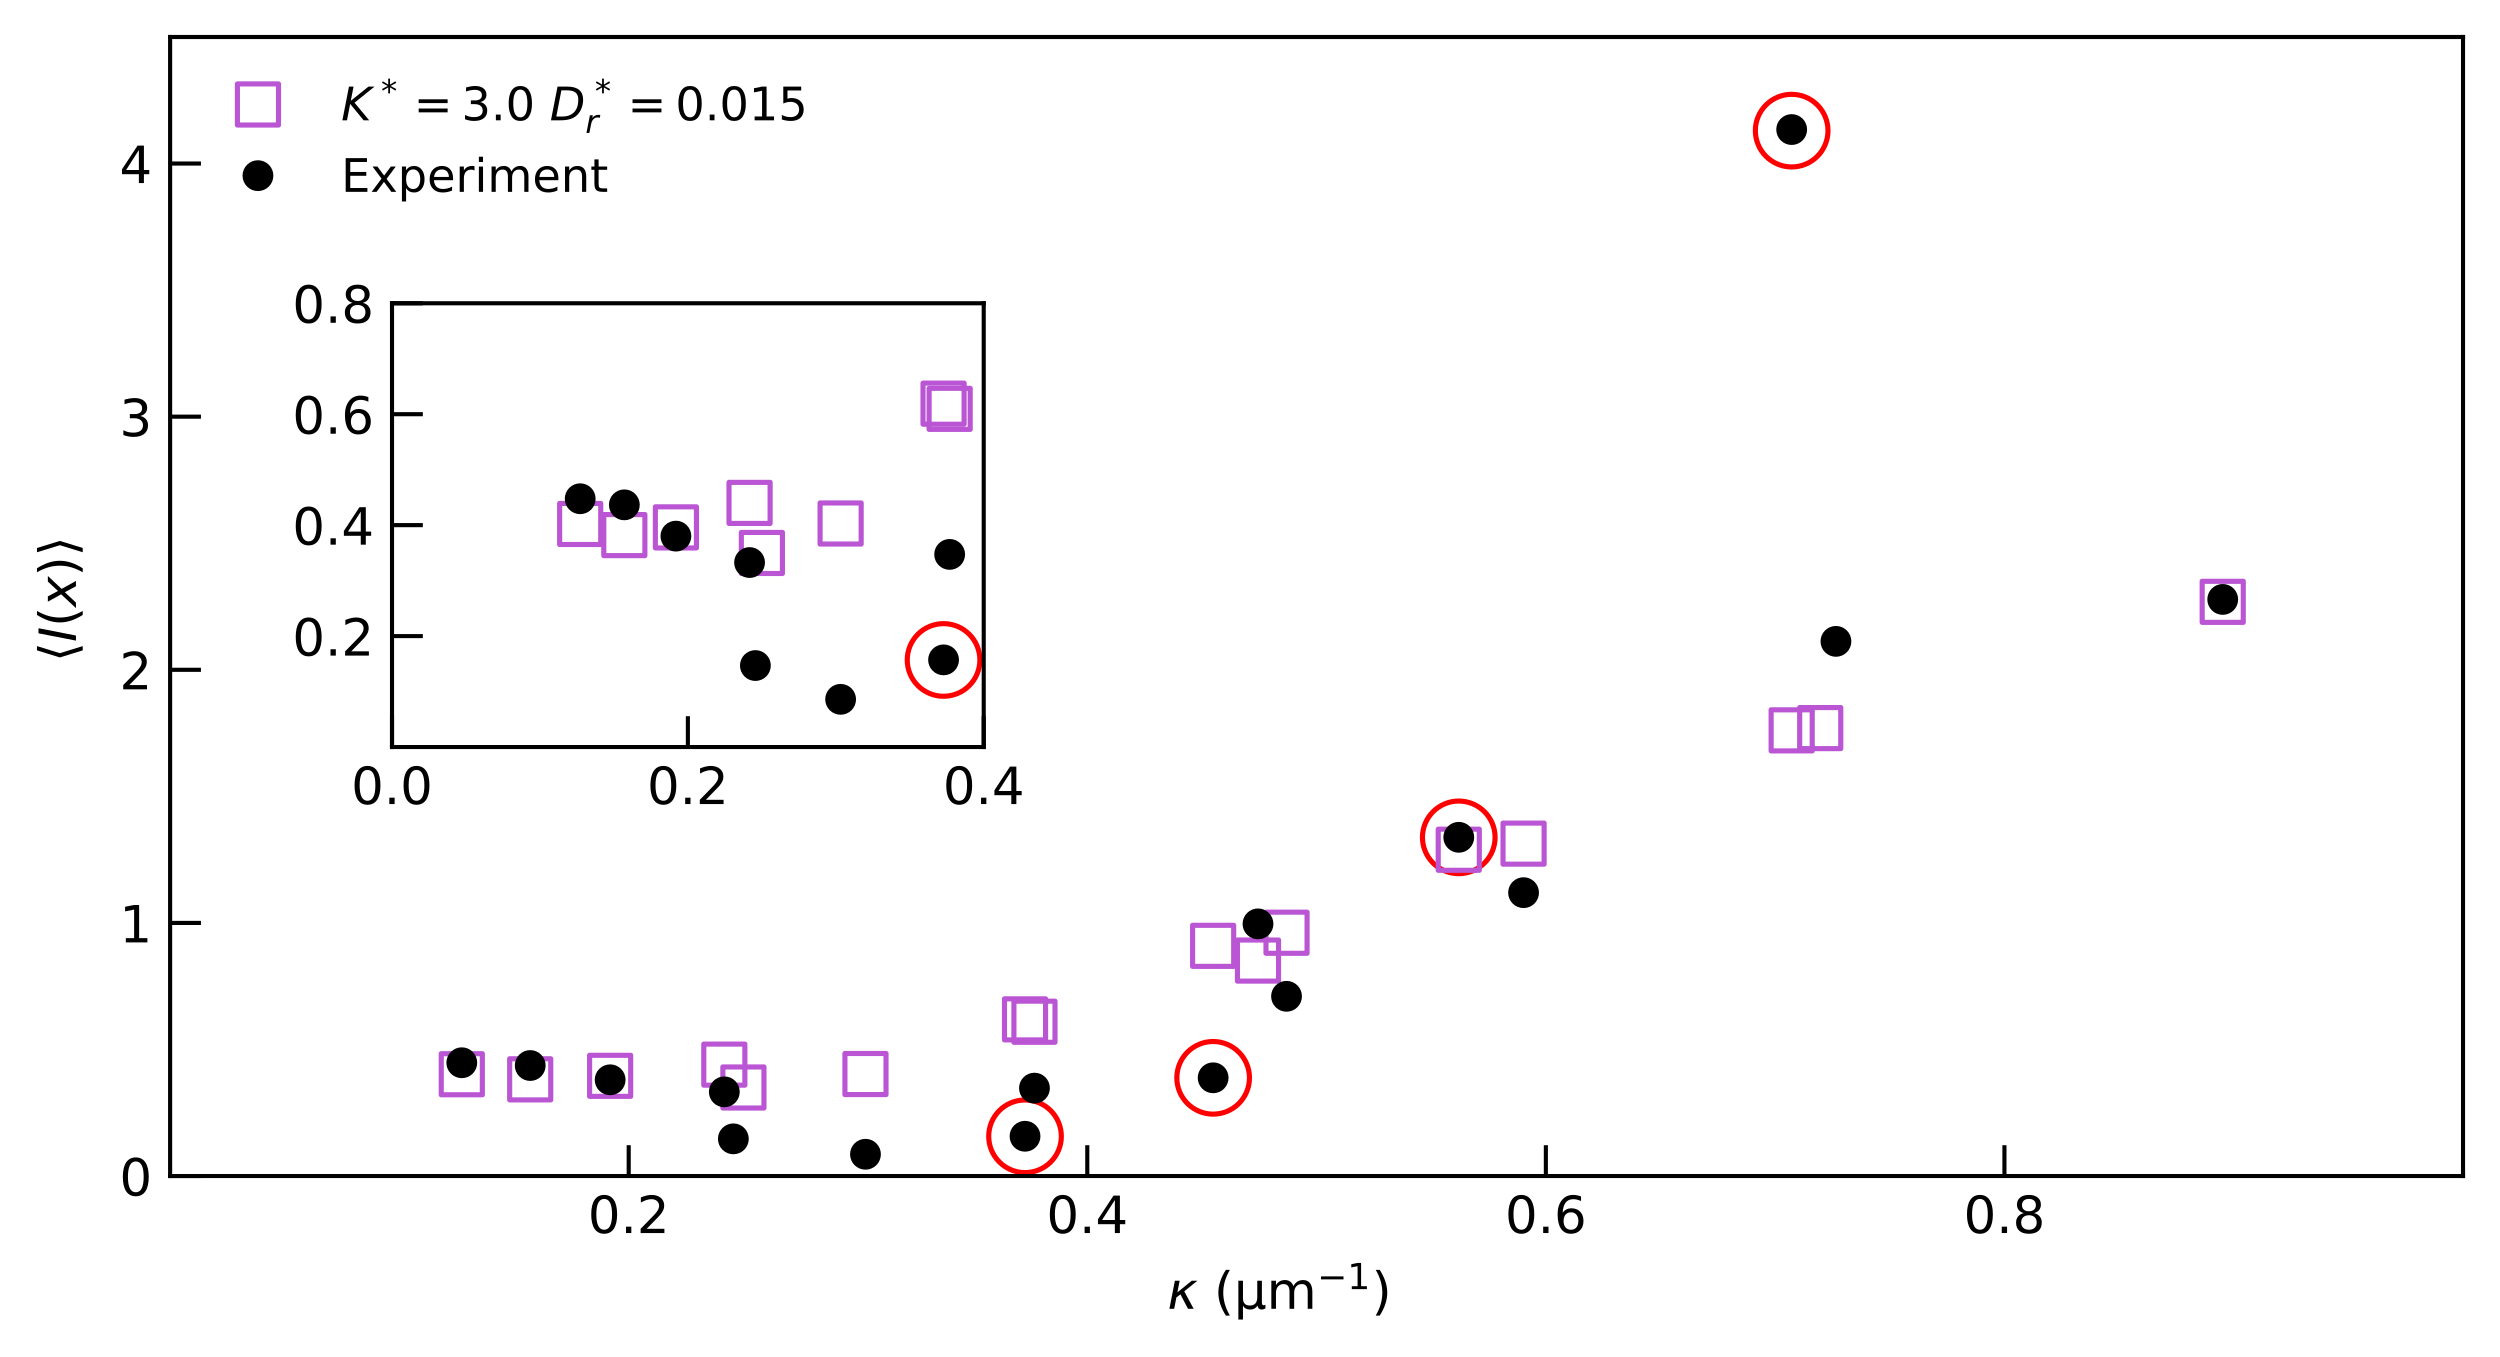 <?xml version="1.0" encoding="utf-8" standalone="no"?>
<!DOCTYPE svg PUBLIC "-//W3C//DTD SVG 1.1//EN"
  "http://www.w3.org/Graphics/SVG/1.1/DTD/svg11.dtd">
<!-- Created with matplotlib (https://matplotlib.org/) -->
<svg height="264.18pt" version="1.1" viewBox="0 0 486.72 264.18" width="486.72pt" xmlns="http://www.w3.org/2000/svg" xmlns:xlink="http://www.w3.org/1999/xlink">
 <defs>
  <style type="text/css">
*{stroke-linecap:butt;stroke-linejoin:round;}
  </style>
 </defs>
 <g id="figure_1">
  <g id="patch_1">
   <path d="M 0 264.18 
L 486.72 264.18 
L 486.72 0 
L 0 0 
z
" style="fill:#ffffff;"/>
  </g>
  <g id="axes_1">
   <g id="patch_2">
    <path d="M 33.12 228.96 
L 479.52 228.96 
L 479.52 7.2 
L 33.12 7.2 
z
" style="fill:#ffffff;"/>
   </g>
   <g id="PathCollection_1">
    <defs>
     <path d="M 0 7.071 
C 1.875 7.071 3.674 6.326 5 5 
C 6.326 3.674 7.071 1.875 7.071 0 
C 7.071 -1.875 6.326 -3.674 5 -5 
C 3.674 -6.326 1.875 -7.071 0 -7.071 
C -1.875 -7.071 -3.674 -6.326 -5 -5 
C -6.326 -3.674 -7.071 -1.875 -7.071 0 
C -7.071 1.875 -6.326 3.674 -5 5 
C -3.674 6.326 -1.875 7.071 0 7.071 
z
" id="C0_0_03df81e331"/>
    </defs>
    <g clip-path="url(#p87a034051b)">
     <use style="fill:none;stroke:#ff0000;" x="199.561" xlink:href="#C0_0_03df81e331" y="221.223"/>
    </g>
    <g clip-path="url(#p87a034051b)">
     <use style="fill:none;stroke:#ff0000;" x="236.185" xlink:href="#C0_0_03df81e331" y="209.839"/>
    </g>
    <g clip-path="url(#p87a034051b)">
     <use style="fill:none;stroke:#ff0000;" x="284.005" xlink:href="#C0_0_03df81e331" y="163.023"/>
    </g>
    <g clip-path="url(#p87a034051b)">
     <use style="fill:none;stroke:#ff0000;" x="348.818" xlink:href="#C0_0_03df81e331" y="25.434"/>
    </g>
   </g>
   <g id="matplotlib.axis_1">
    <g id="xtick_1">
     <g id="line2d_1">
      <defs>
       <path d="M 0 0 
L 0 -6 
" id="m97f0b96041" style="stroke:#000000;stroke-width:0.8;"/>
      </defs>
      <g>
       <use style="stroke:#000000;stroke-width:0.8;" x="122.4" xlink:href="#m97f0b96041" y="228.96"/>
      </g>
     </g>
     <g id="text_1">
      <!-- 0.2 -->
      <defs>
       <path d="M 31.781 66.406 
Q 24.172 66.406 20.328 58.906 
Q 16.5 51.422 16.5 36.375 
Q 16.5 21.391 20.328 13.891 
Q 24.172 6.391 31.781 6.391 
Q 39.453 6.391 43.281 13.891 
Q 47.125 21.391 47.125 36.375 
Q 47.125 51.422 43.281 58.906 
Q 39.453 66.406 31.781 66.406 
z
M 31.781 74.219 
Q 44.047 74.219 50.516 64.516 
Q 56.984 54.828 56.984 36.375 
Q 56.984 17.969 50.516 8.266 
Q 44.047 -1.422 31.781 -1.422 
Q 19.531 -1.422 13.062 8.266 
Q 6.594 17.969 6.594 36.375 
Q 6.594 54.828 13.062 64.516 
Q 19.531 74.219 31.781 74.219 
z
" id="DejaVuSans-48"/>
       <path d="M 10.688 12.406 
L 21 12.406 
L 21 0 
L 10.688 0 
z
" id="DejaVuSans-46"/>
       <path d="M 19.188 8.297 
L 53.609 8.297 
L 53.609 0 
L 7.328 0 
L 7.328 8.297 
Q 12.938 14.109 22.625 23.891 
Q 32.328 33.688 34.812 36.531 
Q 39.547 41.844 41.422 45.531 
Q 43.312 49.219 43.312 52.781 
Q 43.312 58.594 39.234 62.25 
Q 35.156 65.922 28.609 65.922 
Q 23.969 65.922 18.812 64.312 
Q 13.672 62.703 7.812 59.422 
L 7.812 69.391 
Q 13.766 71.781 18.938 73 
Q 24.125 74.219 28.422 74.219 
Q 39.75 74.219 46.484 68.547 
Q 53.219 62.891 53.219 53.422 
Q 53.219 48.922 51.531 44.891 
Q 49.859 40.875 45.406 35.406 
Q 44.188 33.984 37.641 27.219 
Q 31.109 20.453 19.188 8.297 
z
" id="DejaVuSans-50"/>
      </defs>
      <g transform="translate(114.448 240.058)scale(0.1 -0.1)">
       <use xlink:href="#DejaVuSans-48"/>
       <use x="63.623" xlink:href="#DejaVuSans-46"/>
       <use x="95.41" xlink:href="#DejaVuSans-50"/>
      </g>
     </g>
    </g>
    <g id="xtick_2">
     <g id="line2d_2">
      <g>
       <use style="stroke:#000000;stroke-width:0.8;" x="211.68" xlink:href="#m97f0b96041" y="228.96"/>
      </g>
     </g>
     <g id="text_2">
      <!-- 0.4 -->
      <defs>
       <path d="M 37.797 64.312 
L 12.891 25.391 
L 37.797 25.391 
z
M 35.203 72.906 
L 47.609 72.906 
L 47.609 25.391 
L 58.016 25.391 
L 58.016 17.188 
L 47.609 17.188 
L 47.609 0 
L 37.797 0 
L 37.797 17.188 
L 4.891 17.188 
L 4.891 26.703 
z
" id="DejaVuSans-52"/>
      </defs>
      <g transform="translate(203.728 240.058)scale(0.1 -0.1)">
       <use xlink:href="#DejaVuSans-48"/>
       <use x="63.623" xlink:href="#DejaVuSans-46"/>
       <use x="95.41" xlink:href="#DejaVuSans-52"/>
      </g>
     </g>
    </g>
    <g id="xtick_3">
     <g id="line2d_3">
      <g>
       <use style="stroke:#000000;stroke-width:0.8;" x="300.96" xlink:href="#m97f0b96041" y="228.96"/>
      </g>
     </g>
     <g id="text_3">
      <!-- 0.6 -->
      <defs>
       <path d="M 33.016 40.375 
Q 26.375 40.375 22.484 35.828 
Q 18.609 31.297 18.609 23.391 
Q 18.609 15.531 22.484 10.953 
Q 26.375 6.391 33.016 6.391 
Q 39.656 6.391 43.531 10.953 
Q 47.406 15.531 47.406 23.391 
Q 47.406 31.297 43.531 35.828 
Q 39.656 40.375 33.016 40.375 
z
M 52.594 71.297 
L 52.594 62.312 
Q 48.875 64.062 45.094 64.984 
Q 41.312 65.922 37.594 65.922 
Q 27.828 65.922 22.672 59.328 
Q 17.531 52.734 16.797 39.406 
Q 19.672 43.656 24.016 45.922 
Q 28.375 48.188 33.594 48.188 
Q 44.578 48.188 50.953 41.516 
Q 57.328 34.859 57.328 23.391 
Q 57.328 12.156 50.688 5.359 
Q 44.047 -1.422 33.016 -1.422 
Q 20.359 -1.422 13.672 8.266 
Q 6.984 17.969 6.984 36.375 
Q 6.984 53.656 15.188 63.938 
Q 23.391 74.219 37.203 74.219 
Q 40.922 74.219 44.703 73.484 
Q 48.484 72.75 52.594 71.297 
z
" id="DejaVuSans-54"/>
      </defs>
      <g transform="translate(293.008 240.058)scale(0.1 -0.1)">
       <use xlink:href="#DejaVuSans-48"/>
       <use x="63.623" xlink:href="#DejaVuSans-46"/>
       <use x="95.41" xlink:href="#DejaVuSans-54"/>
      </g>
     </g>
    </g>
    <g id="xtick_4">
     <g id="line2d_4">
      <g>
       <use style="stroke:#000000;stroke-width:0.8;" x="390.24" xlink:href="#m97f0b96041" y="228.96"/>
      </g>
     </g>
     <g id="text_4">
      <!-- 0.8 -->
      <defs>
       <path d="M 31.781 34.625 
Q 24.75 34.625 20.719 30.859 
Q 16.703 27.094 16.703 20.516 
Q 16.703 13.922 20.719 10.156 
Q 24.75 6.391 31.781 6.391 
Q 38.812 6.391 42.859 10.172 
Q 46.922 13.969 46.922 20.516 
Q 46.922 27.094 42.891 30.859 
Q 38.875 34.625 31.781 34.625 
z
M 21.922 38.812 
Q 15.578 40.375 12.031 44.719 
Q 8.5 49.078 8.5 55.328 
Q 8.5 64.062 14.719 69.141 
Q 20.953 74.219 31.781 74.219 
Q 42.672 74.219 48.875 69.141 
Q 55.078 64.062 55.078 55.328 
Q 55.078 49.078 51.531 44.719 
Q 48 40.375 41.703 38.812 
Q 48.828 37.156 52.797 32.312 
Q 56.781 27.484 56.781 20.516 
Q 56.781 9.906 50.312 4.234 
Q 43.844 -1.422 31.781 -1.422 
Q 19.734 -1.422 13.25 4.234 
Q 6.781 9.906 6.781 20.516 
Q 6.781 27.484 10.781 32.312 
Q 14.797 37.156 21.922 38.812 
z
M 18.312 54.391 
Q 18.312 48.734 21.844 45.562 
Q 25.391 42.391 31.781 42.391 
Q 38.141 42.391 41.719 45.562 
Q 45.312 48.734 45.312 54.391 
Q 45.312 60.062 41.719 63.234 
Q 38.141 66.406 31.781 66.406 
Q 25.391 66.406 21.844 63.234 
Q 18.312 60.062 18.312 54.391 
z
" id="DejaVuSans-56"/>
      </defs>
      <g transform="translate(382.288 240.058)scale(0.1 -0.1)">
       <use xlink:href="#DejaVuSans-48"/>
       <use x="63.623" xlink:href="#DejaVuSans-46"/>
       <use x="95.41" xlink:href="#DejaVuSans-56"/>
      </g>
     </g>
    </g>
   </g>
   <g id="matplotlib.axis_2">
    <g id="ytick_1">
     <g id="line2d_5">
      <defs>
       <path d="M 0 0 
L 6 0 
" id="ma5f0248a9a" style="stroke:#000000;stroke-width:0.8;"/>
      </defs>
      <g>
       <use style="stroke:#000000;stroke-width:0.8;" x="33.12" xlink:href="#ma5f0248a9a" y="228.96"/>
      </g>
     </g>
     <g id="text_5">
      <!-- 0 -->
      <g transform="translate(23.258 232.759)scale(0.1 -0.1)">
       <use xlink:href="#DejaVuSans-48"/>
      </g>
     </g>
    </g>
    <g id="ytick_2">
     <g id="line2d_6">
      <g>
       <use style="stroke:#000000;stroke-width:0.8;" x="33.12" xlink:href="#ma5f0248a9a" y="179.68"/>
      </g>
     </g>
     <g id="text_6">
      <!-- 1 -->
      <defs>
       <path d="M 12.406 8.297 
L 28.516 8.297 
L 28.516 63.922 
L 10.984 60.406 
L 10.984 69.391 
L 28.422 72.906 
L 38.281 72.906 
L 38.281 8.297 
L 54.391 8.297 
L 54.391 0 
L 12.406 0 
z
" id="DejaVuSans-49"/>
      </defs>
      <g transform="translate(23.258 183.479)scale(0.1 -0.1)">
       <use xlink:href="#DejaVuSans-49"/>
      </g>
     </g>
    </g>
    <g id="ytick_3">
     <g id="line2d_7">
      <g>
       <use style="stroke:#000000;stroke-width:0.8;" x="33.12" xlink:href="#ma5f0248a9a" y="130.4"/>
      </g>
     </g>
     <g id="text_7">
      <!-- 2 -->
      <g transform="translate(23.258 134.199)scale(0.1 -0.1)">
       <use xlink:href="#DejaVuSans-50"/>
      </g>
     </g>
    </g>
    <g id="ytick_4">
     <g id="line2d_8">
      <g>
       <use style="stroke:#000000;stroke-width:0.8;" x="33.12" xlink:href="#ma5f0248a9a" y="81.12"/>
      </g>
     </g>
     <g id="text_8">
      <!-- 3 -->
      <defs>
       <path d="M 40.578 39.312 
Q 47.656 37.797 51.625 33 
Q 55.609 28.219 55.609 21.188 
Q 55.609 10.406 48.188 4.484 
Q 40.766 -1.422 27.094 -1.422 
Q 22.516 -1.422 17.656 -0.516 
Q 12.797 0.391 7.625 2.203 
L 7.625 11.719 
Q 11.719 9.328 16.594 8.109 
Q 21.484 6.891 26.812 6.891 
Q 36.078 6.891 40.938 10.547 
Q 45.797 14.203 45.797 21.188 
Q 45.797 27.641 41.281 31.266 
Q 36.766 34.906 28.719 34.906 
L 20.219 34.906 
L 20.219 43.016 
L 29.109 43.016 
Q 36.375 43.016 40.234 45.922 
Q 44.094 48.828 44.094 54.297 
Q 44.094 59.906 40.109 62.906 
Q 36.141 65.922 28.719 65.922 
Q 24.656 65.922 20.016 65.031 
Q 15.375 64.156 9.812 62.312 
L 9.812 71.094 
Q 15.438 72.656 20.344 73.438 
Q 25.25 74.219 29.594 74.219 
Q 40.828 74.219 47.359 69.109 
Q 53.906 64.016 53.906 55.328 
Q 53.906 49.266 50.438 45.094 
Q 46.969 40.922 40.578 39.312 
z
" id="DejaVuSans-51"/>
      </defs>
      <g transform="translate(23.258 84.919)scale(0.1 -0.1)">
       <use xlink:href="#DejaVuSans-51"/>
      </g>
     </g>
    </g>
    <g id="ytick_5">
     <g id="line2d_9">
      <g>
       <use style="stroke:#000000;stroke-width:0.8;" x="33.12" xlink:href="#ma5f0248a9a" y="31.84"/>
      </g>
     </g>
     <g id="text_9">
      <!-- 4 -->
      <g transform="translate(23.258 35.639)scale(0.1 -0.1)">
       <use xlink:href="#DejaVuSans-52"/>
      </g>
     </g>
    </g>
   </g>
   <g id="line2d_10">
    <defs>
     <path d="M -4 4 
L 4 4 
L 4 -4 
L -4 -4 
z
" id="md7fcd5e031" style="stroke:#ba55d3;stroke-linejoin:miter;"/>
    </defs>
    <g clip-path="url(#p87a034051b)">
     <use style="fill-opacity:0;stroke:#ba55d3;stroke-linejoin:miter;" x="141.017" xlink:href="#md7fcd5e031" y="207.271"/>
     <use style="fill-opacity:0;stroke:#ba55d3;stroke-linejoin:miter;" x="118.788" xlink:href="#md7fcd5e031" y="209.448"/>
     <use style="fill-opacity:0;stroke:#ba55d3;stroke-linejoin:miter;" x="103.226" xlink:href="#md7fcd5e031" y="210.132"/>
     <use style="fill-opacity:0;stroke:#ba55d3;stroke-linejoin:miter;" x="89.906" xlink:href="#md7fcd5e031" y="209.142"/>
     <use style="fill-opacity:0;stroke:#ba55d3;stroke-linejoin:miter;" x="244.918" xlink:href="#md7fcd5e031" y="187.013"/>
     <use style="fill-opacity:0;stroke:#ba55d3;stroke-linejoin:miter;" x="201.397" xlink:href="#md7fcd5e031" y="198.917"/>
     <use style="fill-opacity:0;stroke:#ba55d3;stroke-linejoin:miter;" x="168.497" xlink:href="#md7fcd5e031" y="209.101"/>
     <use style="fill-opacity:0;stroke:#ba55d3;stroke-linejoin:miter;" x="144.733" xlink:href="#md7fcd5e031" y="211.719"/>
     <use style="fill-opacity:0;stroke:#ba55d3;stroke-linejoin:miter;" x="348.818" xlink:href="#md7fcd5e031" y="142.193"/>
     <use style="fill-opacity:0;stroke:#ba55d3;stroke-linejoin:miter;" x="284.005" xlink:href="#md7fcd5e031" y="165.433"/>
     <use style="fill-opacity:0;stroke:#ba55d3;stroke-linejoin:miter;" x="236.185" xlink:href="#md7fcd5e031" y="184.146"/>
     <use style="fill-opacity:0;stroke:#ba55d3;stroke-linejoin:miter;" x="199.561" xlink:href="#md7fcd5e031" y="198.457"/>
     <use style="fill-opacity:0;stroke:#ba55d3;stroke-linejoin:miter;" x="432.738" xlink:href="#md7fcd5e031" y="117.168"/>
     <use style="fill-opacity:0;stroke:#ba55d3;stroke-linejoin:miter;" x="354.376" xlink:href="#md7fcd5e031" y="141.749"/>
     <use style="fill-opacity:0;stroke:#ba55d3;stroke-linejoin:miter;" x="296.621" xlink:href="#md7fcd5e031" y="164.246"/>
     <use style="fill-opacity:0;stroke:#ba55d3;stroke-linejoin:miter;" x="250.472" xlink:href="#md7fcd5e031" y="181.591"/>
    </g>
   </g>
   <g id="line2d_11">
    <defs>
     <path d="M 0 2.5 
C 0.663 2.5 1.299 2.237 1.768 1.768 
C 2.237 1.299 2.5 0.663 2.5 0 
C 2.5 -0.663 2.237 -1.299 1.768 -1.768 
C 1.299 -2.237 0.663 -2.5 0 -2.5 
C -0.663 -2.5 -1.299 -2.237 -1.768 -1.768 
C -2.237 -1.299 -2.5 -0.663 -2.5 0 
C -2.5 0.663 -2.237 1.299 -1.768 1.768 
C -1.299 2.237 -0.663 2.5 0 2.5 
z
" id="m6af36ab926" style="stroke:#000000;"/>
    </defs>
    <g clip-path="url(#p87a034051b)">
     <use style="stroke:#000000;" x="141.017" xlink:href="#m6af36ab926" y="212.57"/>
     <use style="stroke:#000000;" x="118.788" xlink:href="#m6af36ab926" y="210.224"/>
     <use style="stroke:#000000;" x="103.226" xlink:href="#m6af36ab926" y="207.444"/>
     <use style="stroke:#000000;" x="89.906" xlink:href="#m6af36ab926" y="206.903"/>
     <use style="stroke:#000000;" x="244.918" xlink:href="#m6af36ab926" y="179.866"/>
     <use style="stroke:#000000;" x="201.397" xlink:href="#m6af36ab926" y="211.847"/>
     <use style="stroke:#000000;" x="168.497" xlink:href="#m6af36ab926" y="224.721"/>
     <use style="stroke:#000000;" x="142.775" xlink:href="#m6af36ab926" y="221.72"/>
     <use style="stroke:#000000;" x="348.818" xlink:href="#m6af36ab926" y="25.222"/>
     <use style="stroke:#000000;" x="284.005" xlink:href="#m6af36ab926" y="163.014"/>
     <use style="stroke:#000000;" x="236.185" xlink:href="#m6af36ab926" y="209.835"/>
     <use style="stroke:#000000;" x="199.561" xlink:href="#m6af36ab926" y="221.216"/>
     <use style="stroke:#000000;" x="432.738" xlink:href="#m6af36ab926" y="116.7"/>
     <use style="stroke:#000000;" x="357.435" xlink:href="#m6af36ab926" y="124.866"/>
     <use style="stroke:#000000;" x="296.621" xlink:href="#m6af36ab926" y="173.791"/>
     <use style="stroke:#000000;" x="250.472" xlink:href="#m6af36ab926" y="193.967"/>
    </g>
   </g>
   <g id="patch_3">
    <path d="M 33.12 228.96 
L 33.12 7.2 
" style="fill:none;stroke:#000000;stroke-linecap:square;stroke-linejoin:miter;stroke-width:0.8;"/>
   </g>
   <g id="patch_4">
    <path d="M 479.52 228.96 
L 479.52 7.2 
" style="fill:none;stroke:#000000;stroke-linecap:square;stroke-linejoin:miter;stroke-width:0.8;"/>
   </g>
   <g id="patch_5">
    <path d="M 33.12 228.96 
L 479.52 228.96 
" style="fill:none;stroke:#000000;stroke-linecap:square;stroke-linejoin:miter;stroke-width:0.8;"/>
   </g>
   <g id="patch_6">
    <path d="M 33.12 7.2 
L 479.52 7.2 
" style="fill:none;stroke:#000000;stroke-linecap:square;stroke-linejoin:miter;stroke-width:0.8;"/>
   </g>
   <g id="legend_1">
    <g id="line2d_12"/>
    <g id="line2d_13">
     <g>
      <use style="fill-opacity:0;stroke:#ba55d3;stroke-linejoin:miter;" x="50.22" xlink:href="#md7fcd5e031" y="20.34"/>
     </g>
    </g>
    <g id="text_10">
     <!-- $K^*=3.0$ $D_r^*=0.015$ -->
     <defs>
      <path d="M 16.891 72.906 
L 26.812 72.906 
L 20.797 42.188 
L 59.078 72.906 
L 72.219 72.906 
L 28.906 38.094 
L 60.594 0 
L 48.578 0 
L 19.484 35.5 
L 12.594 0 
L 2.688 0 
z
" id="DejaVuSans-Oblique-75"/>
      <path d="M 47.016 60.891 
L 29.5 51.422 
L 47.016 41.891 
L 44.188 37.109 
L 27.781 47.016 
L 27.781 28.609 
L 22.219 28.609 
L 22.219 47.016 
L 5.812 37.109 
L 2.984 41.891 
L 20.516 51.422 
L 2.984 60.891 
L 5.812 65.719 
L 22.219 55.812 
L 22.219 74.219 
L 27.781 74.219 
L 27.781 55.812 
L 44.188 65.719 
z
" id="DejaVuSans-42"/>
      <path d="M 10.594 45.406 
L 73.188 45.406 
L 73.188 37.203 
L 10.594 37.203 
z
M 10.594 25.484 
L 73.188 25.484 
L 73.188 17.188 
L 10.594 17.188 
z
" id="DejaVuSans-61"/>
      <path id="DejaVuSans-32"/>
      <path d="M 16.891 72.906 
L 38.094 72.906 
Q 54.984 72.906 63.594 65.75 
Q 72.219 58.594 72.219 44.484 
Q 72.219 35.156 68.938 26.531 
Q 65.672 17.922 59.906 12.016 
Q 54.109 5.953 45.172 2.969 
Q 36.234 0 24.031 0 
L 2.688 0 
z
M 25.203 64.797 
L 14.203 8.109 
L 27.094 8.109 
Q 43.656 8.109 52.734 17.625 
Q 61.812 27.156 61.812 44.484 
Q 61.812 54.984 55.953 59.891 
Q 50.094 64.797 37.594 64.797 
z
" id="DejaVuSans-Oblique-68"/>
      <path d="M 44.578 46.391 
Q 43.219 47.125 41.453 47.516 
Q 39.703 47.906 37.703 47.906 
Q 30.516 47.906 25.141 42.453 
Q 19.781 37.016 18.016 27.875 
L 12.5 0 
L 3.516 0 
L 14.203 54.688 
L 23.188 54.688 
L 21.484 46.188 
Q 25.047 50.922 30 53.453 
Q 34.969 56 40.578 56 
Q 42.047 56 43.453 55.828 
Q 44.875 55.672 46.297 55.281 
z
" id="DejaVuSans-Oblique-114"/>
      <path d="M 10.797 72.906 
L 49.516 72.906 
L 49.516 64.594 
L 19.828 64.594 
L 19.828 46.734 
Q 21.969 47.469 24.109 47.828 
Q 26.266 48.188 28.422 48.188 
Q 40.625 48.188 47.75 41.5 
Q 54.891 34.812 54.891 23.391 
Q 54.891 11.625 47.562 5.094 
Q 40.234 -1.422 26.906 -1.422 
Q 22.312 -1.422 17.547 -0.641 
Q 12.797 0.141 7.719 1.703 
L 7.719 11.625 
Q 12.109 9.234 16.797 8.062 
Q 21.484 6.891 26.703 6.891 
Q 35.156 6.891 40.078 11.328 
Q 45.016 15.766 45.016 23.391 
Q 45.016 31 40.078 35.438 
Q 35.156 39.891 26.703 39.891 
Q 22.75 39.891 18.812 39.016 
Q 14.891 38.141 10.797 36.281 
z
" id="DejaVuSans-53"/>
     </defs>
     <g transform="translate(66.42 23.49)scale(0.09 -0.09)">
      <use transform="translate(0 0.766)" xlink:href="#DejaVuSans-Oblique-75"/>
      <use transform="translate(86.231 39.047)scale(0.7)" xlink:href="#DejaVuSans-42"/>
      <use transform="translate(157.085 0.766)" xlink:href="#DejaVuSans-61"/>
      <use transform="translate(260.357 0.766)" xlink:href="#DejaVuSans-51"/>
      <use transform="translate(323.98 0.766)" xlink:href="#DejaVuSans-46"/>
      <use transform="translate(355.767 0.766)" xlink:href="#DejaVuSans-48"/>
      <use transform="translate(419.39 0.766)" xlink:href="#DejaVuSans-32"/>
      <use transform="translate(451.177 0.766)" xlink:href="#DejaVuSans-Oblique-68"/>
      <use transform="translate(548.833 39.047)scale(0.7)" xlink:href="#DejaVuSans-42"/>
      <use transform="translate(528.179 -26.578)scale(0.7)" xlink:href="#DejaVuSans-Oblique-114"/>
      <use transform="translate(619.688 0.766)" xlink:href="#DejaVuSans-61"/>
      <use transform="translate(722.959 0.766)" xlink:href="#DejaVuSans-48"/>
      <use transform="translate(786.582 0.766)" xlink:href="#DejaVuSans-46"/>
      <use transform="translate(818.369 0.766)" xlink:href="#DejaVuSans-48"/>
      <use transform="translate(881.993 0.766)" xlink:href="#DejaVuSans-49"/>
      <use transform="translate(945.616 0.766)" xlink:href="#DejaVuSans-53"/>
     </g>
    </g>
    <g id="line2d_14"/>
    <g id="line2d_15">
     <g>
      <use style="stroke:#000000;" x="50.22" xlink:href="#m6af36ab926" y="34.199"/>
     </g>
    </g>
    <g id="text_11">
     <!-- Experiment -->
     <defs>
      <path d="M 9.812 72.906 
L 55.906 72.906 
L 55.906 64.594 
L 19.672 64.594 
L 19.672 43.016 
L 54.391 43.016 
L 54.391 34.719 
L 19.672 34.719 
L 19.672 8.297 
L 56.781 8.297 
L 56.781 0 
L 9.812 0 
z
" id="DejaVuSans-69"/>
      <path d="M 54.891 54.688 
L 35.109 28.078 
L 55.906 0 
L 45.312 0 
L 29.391 21.484 
L 13.484 0 
L 2.875 0 
L 24.125 28.609 
L 4.688 54.688 
L 15.281 54.688 
L 29.781 35.203 
L 44.281 54.688 
z
" id="DejaVuSans-120"/>
      <path d="M 18.109 8.203 
L 18.109 -20.797 
L 9.078 -20.797 
L 9.078 54.688 
L 18.109 54.688 
L 18.109 46.391 
Q 20.953 51.266 25.266 53.625 
Q 29.594 56 35.594 56 
Q 45.562 56 51.781 48.094 
Q 58.016 40.188 58.016 27.297 
Q 58.016 14.406 51.781 6.484 
Q 45.562 -1.422 35.594 -1.422 
Q 29.594 -1.422 25.266 0.953 
Q 20.953 3.328 18.109 8.203 
z
M 48.688 27.297 
Q 48.688 37.203 44.609 42.844 
Q 40.531 48.484 33.406 48.484 
Q 26.266 48.484 22.188 42.844 
Q 18.109 37.203 18.109 27.297 
Q 18.109 17.391 22.188 11.75 
Q 26.266 6.109 33.406 6.109 
Q 40.531 6.109 44.609 11.75 
Q 48.688 17.391 48.688 27.297 
z
" id="DejaVuSans-112"/>
      <path d="M 56.203 29.594 
L 56.203 25.203 
L 14.891 25.203 
Q 15.484 15.922 20.484 11.062 
Q 25.484 6.203 34.422 6.203 
Q 39.594 6.203 44.453 7.469 
Q 49.312 8.734 54.109 11.281 
L 54.109 2.781 
Q 49.266 0.734 44.188 -0.344 
Q 39.109 -1.422 33.891 -1.422 
Q 20.797 -1.422 13.156 6.188 
Q 5.516 13.812 5.516 26.812 
Q 5.516 40.234 12.766 48.109 
Q 20.016 56 32.328 56 
Q 43.359 56 49.781 48.891 
Q 56.203 41.797 56.203 29.594 
z
M 47.219 32.234 
Q 47.125 39.594 43.094 43.984 
Q 39.062 48.391 32.422 48.391 
Q 24.906 48.391 20.391 44.141 
Q 15.875 39.891 15.188 32.172 
z
" id="DejaVuSans-101"/>
      <path d="M 41.109 46.297 
Q 39.594 47.172 37.812 47.578 
Q 36.031 48 33.891 48 
Q 26.266 48 22.188 43.047 
Q 18.109 38.094 18.109 28.812 
L 18.109 0 
L 9.078 0 
L 9.078 54.688 
L 18.109 54.688 
L 18.109 46.188 
Q 20.953 51.172 25.484 53.578 
Q 30.031 56 36.531 56 
Q 37.453 56 38.578 55.875 
Q 39.703 55.766 41.062 55.516 
z
" id="DejaVuSans-114"/>
      <path d="M 9.422 54.688 
L 18.406 54.688 
L 18.406 0 
L 9.422 0 
z
M 9.422 75.984 
L 18.406 75.984 
L 18.406 64.594 
L 9.422 64.594 
z
" id="DejaVuSans-105"/>
      <path d="M 52 44.188 
Q 55.375 50.25 60.062 53.125 
Q 64.75 56 71.094 56 
Q 79.641 56 84.281 50.016 
Q 88.922 44.047 88.922 33.016 
L 88.922 0 
L 79.891 0 
L 79.891 32.719 
Q 79.891 40.578 77.094 44.375 
Q 74.312 48.188 68.609 48.188 
Q 61.625 48.188 57.562 43.547 
Q 53.516 38.922 53.516 30.906 
L 53.516 0 
L 44.484 0 
L 44.484 32.719 
Q 44.484 40.625 41.703 44.406 
Q 38.922 48.188 33.109 48.188 
Q 26.219 48.188 22.156 43.531 
Q 18.109 38.875 18.109 30.906 
L 18.109 0 
L 9.078 0 
L 9.078 54.688 
L 18.109 54.688 
L 18.109 46.188 
Q 21.188 51.219 25.484 53.609 
Q 29.781 56 35.688 56 
Q 41.656 56 45.828 52.969 
Q 50 49.953 52 44.188 
z
" id="DejaVuSans-109"/>
      <path d="M 54.891 33.016 
L 54.891 0 
L 45.906 0 
L 45.906 32.719 
Q 45.906 40.484 42.875 44.328 
Q 39.844 48.188 33.797 48.188 
Q 26.516 48.188 22.312 43.547 
Q 18.109 38.922 18.109 30.906 
L 18.109 0 
L 9.078 0 
L 9.078 54.688 
L 18.109 54.688 
L 18.109 46.188 
Q 21.344 51.125 25.703 53.562 
Q 30.078 56 35.797 56 
Q 45.219 56 50.047 50.172 
Q 54.891 44.344 54.891 33.016 
z
" id="DejaVuSans-110"/>
      <path d="M 18.312 70.219 
L 18.312 54.688 
L 36.812 54.688 
L 36.812 47.703 
L 18.312 47.703 
L 18.312 18.016 
Q 18.312 11.328 20.141 9.422 
Q 21.969 7.516 27.594 7.516 
L 36.812 7.516 
L 36.812 0 
L 27.594 0 
Q 17.188 0 13.234 3.875 
Q 9.281 7.766 9.281 18.016 
L 9.281 47.703 
L 2.688 47.703 
L 2.688 54.688 
L 9.281 54.688 
L 9.281 70.219 
z
" id="DejaVuSans-116"/>
     </defs>
     <g transform="translate(66.42 37.349)scale(0.09 -0.09)">
      <use xlink:href="#DejaVuSans-69"/>
      <use x="63.184" xlink:href="#DejaVuSans-120"/>
      <use x="122.363" xlink:href="#DejaVuSans-112"/>
      <use x="185.84" xlink:href="#DejaVuSans-101"/>
      <use x="247.363" xlink:href="#DejaVuSans-114"/>
      <use x="288.477" xlink:href="#DejaVuSans-105"/>
      <use x="316.26" xlink:href="#DejaVuSans-109"/>
      <use x="413.672" xlink:href="#DejaVuSans-101"/>
      <use x="475.195" xlink:href="#DejaVuSans-110"/>
      <use x="538.574" xlink:href="#DejaVuSans-116"/>
     </g>
    </g>
   </g>
  </g>
  <g id="axes_2">
   <g id="patch_7">
    <path d="M 76.32 145.44 
L 191.52 145.44 
L 191.52 59.04 
L 76.32 59.04 
z
" style="fill:#ffffff;"/>
   </g>
   <g id="PathCollection_2">
    <defs>
     <path d="M 0 7.071 
C 1.875 7.071 3.674 6.326 5 5 
C 6.326 3.674 7.071 1.875 7.071 0 
C 7.071 -1.875 6.326 -3.674 5 -5 
C 3.674 -6.326 1.875 -7.071 0 -7.071 
C -1.875 -7.071 -3.674 -6.326 -5 -5 
C -6.326 -3.674 -7.071 -1.875 -7.071 0 
C -7.071 1.875 -6.326 3.674 -5 5 
C -3.674 6.326 -1.875 7.071 0 7.071 
z
" id="C1_0_0dce738f63"/>
    </defs>
    <g clip-path="url(#p88a62504a0)">
     <use style="fill:none;stroke:#ff0000;" x="183.701" xlink:href="#C1_0_0dce738f63" y="128.484"/>
    </g>
    <g clip-path="url(#p88a62504a0)">
     <use style="fill:none;stroke:#ff0000;" x="206.02" xlink:href="#C1_0_0dce738f63" y="103.536"/>
    </g>
    <g clip-path="url(#p88a62504a0)">
     <use style="fill:none;stroke:#ff0000;" x="236.045" xlink:href="#C1_0_0dce738f63" y="0.936"/>
    </g>
    <g clip-path="url(#p88a62504a0)">
     <use style="fill:none;stroke:#ff0000;" x="277.118" xlink:href="#C1_0_0dce738f63" y="-300.6"/>
    </g>
   </g>
   <g id="matplotlib.axis_3">
    <g id="xtick_5">
     <g id="line2d_16">
      <g>
       <use style="stroke:#000000;stroke-width:0.8;" x="76.32" xlink:href="#m97f0b96041" y="145.44"/>
      </g>
     </g>
     <g id="text_12">
      <!-- 0.0 -->
      <g transform="translate(68.368 156.538)scale(0.1 -0.1)">
       <use xlink:href="#DejaVuSans-48"/>
       <use x="63.623" xlink:href="#DejaVuSans-46"/>
       <use x="95.41" xlink:href="#DejaVuSans-48"/>
      </g>
     </g>
    </g>
    <g id="xtick_6">
     <g id="line2d_17">
      <g>
       <use style="stroke:#000000;stroke-width:0.8;" x="133.92" xlink:href="#m97f0b96041" y="145.44"/>
      </g>
     </g>
     <g id="text_13">
      <!-- 0.2 -->
      <g transform="translate(125.968 156.538)scale(0.1 -0.1)">
       <use xlink:href="#DejaVuSans-48"/>
       <use x="63.623" xlink:href="#DejaVuSans-46"/>
       <use x="95.41" xlink:href="#DejaVuSans-50"/>
      </g>
     </g>
    </g>
    <g id="xtick_7">
     <g id="line2d_18">
      <g>
       <use style="stroke:#000000;stroke-width:0.8;" x="191.52" xlink:href="#m97f0b96041" y="145.44"/>
      </g>
     </g>
     <g id="text_14">
      <!-- 0.4 -->
      <g transform="translate(183.568 156.538)scale(0.1 -0.1)">
       <use xlink:href="#DejaVuSans-48"/>
       <use x="63.623" xlink:href="#DejaVuSans-46"/>
       <use x="95.41" xlink:href="#DejaVuSans-52"/>
      </g>
     </g>
    </g>
   </g>
   <g id="matplotlib.axis_4">
    <g id="ytick_6">
     <g id="line2d_19">
      <g>
       <use style="stroke:#000000;stroke-width:0.8;" x="76.32" xlink:href="#ma5f0248a9a" y="123.84"/>
      </g>
     </g>
     <g id="text_15">
      <!-- 0.2 -->
      <g transform="translate(56.917 127.639)scale(0.1 -0.1)">
       <use xlink:href="#DejaVuSans-48"/>
       <use x="63.623" xlink:href="#DejaVuSans-46"/>
       <use x="95.41" xlink:href="#DejaVuSans-50"/>
      </g>
     </g>
    </g>
    <g id="ytick_7">
     <g id="line2d_20">
      <g>
       <use style="stroke:#000000;stroke-width:0.8;" x="76.32" xlink:href="#ma5f0248a9a" y="102.24"/>
      </g>
     </g>
     <g id="text_16">
      <!-- 0.4 -->
      <g transform="translate(56.917 106.039)scale(0.1 -0.1)">
       <use xlink:href="#DejaVuSans-48"/>
       <use x="63.623" xlink:href="#DejaVuSans-46"/>
       <use x="95.41" xlink:href="#DejaVuSans-52"/>
      </g>
     </g>
    </g>
    <g id="ytick_8">
     <g id="line2d_21">
      <g>
       <use style="stroke:#000000;stroke-width:0.8;" x="76.32" xlink:href="#ma5f0248a9a" y="80.64"/>
      </g>
     </g>
     <g id="text_17">
      <!-- 0.6 -->
      <g transform="translate(56.917 84.439)scale(0.1 -0.1)">
       <use xlink:href="#DejaVuSans-48"/>
       <use x="63.623" xlink:href="#DejaVuSans-46"/>
       <use x="95.41" xlink:href="#DejaVuSans-54"/>
      </g>
     </g>
    </g>
    <g id="ytick_9">
     <g id="line2d_22">
      <g>
       <use style="stroke:#000000;stroke-width:0.8;" x="76.32" xlink:href="#ma5f0248a9a" y="59.04"/>
      </g>
     </g>
     <g id="text_18">
      <!-- 0.8 -->
      <g transform="translate(56.917 62.839)scale(0.1 -0.1)">
       <use xlink:href="#DejaVuSans-48"/>
       <use x="63.623" xlink:href="#DejaVuSans-46"/>
       <use x="95.41" xlink:href="#DejaVuSans-56"/>
      </g>
     </g>
    </g>
   </g>
   <g id="line2d_23">
    <g clip-path="url(#p88a62504a0)">
     <use style="fill-opacity:0;stroke:#ba55d3;stroke-linejoin:miter;" x="145.931" xlink:href="#md7fcd5e031" y="97.907"/>
     <use style="fill-opacity:0;stroke:#ba55d3;stroke-linejoin:miter;" x="131.59" xlink:href="#md7fcd5e031" y="102.677"/>
     <use style="fill-opacity:0;stroke:#ba55d3;stroke-linejoin:miter;" x="121.55" xlink:href="#md7fcd5e031" y="104.178"/>
     <use style="fill-opacity:0;stroke:#ba55d3;stroke-linejoin:miter;" x="112.956" xlink:href="#md7fcd5e031" y="102.007"/>
     <use style="fill-opacity:0;stroke:#ba55d3;stroke-linejoin:miter;" x="212.964" xlink:href="#md7fcd5e031" y="53.511"/>
     <use style="fill-opacity:0;stroke:#ba55d3;stroke-linejoin:miter;" x="184.886" xlink:href="#md7fcd5e031" y="79.599"/>
     <use style="fill-opacity:0;stroke:#ba55d3;stroke-linejoin:miter;" x="163.66" xlink:href="#md7fcd5e031" y="101.917"/>
     <use style="fill-opacity:0;stroke:#ba55d3;stroke-linejoin:miter;" x="148.329" xlink:href="#md7fcd5e031" y="107.655"/>
     <use style="fill-opacity:0;stroke:#ba55d3;stroke-linejoin:miter;" x="242.221" xlink:href="#md7fcd5e031" y="-1"/>
     <use style="fill-opacity:0;stroke:#ba55d3;stroke-linejoin:miter;" x="244.107" xlink:href="#md7fcd5e031" y="-1"/>
     <use style="fill-opacity:0;stroke:#ba55d3;stroke-linejoin:miter;" x="238.182" xlink:href="#md7fcd5e031" y="6.217"/>
     <use style="fill-opacity:0;stroke:#ba55d3;stroke-linejoin:miter;" x="207.33" xlink:href="#md7fcd5e031" y="47.228"/>
     <use style="fill-opacity:0;stroke:#ba55d3;stroke-linejoin:miter;" x="183.701" xlink:href="#md7fcd5e031" y="78.591"/>
     <use style="fill-opacity:0;stroke:#ba55d3;stroke-linejoin:miter;" x="250.912" xlink:href="#md7fcd5e031" y="-1"/>
     <use style="fill-opacity:0;stroke:#ba55d3;stroke-linejoin:miter;" x="249.808" xlink:href="#md7fcd5e031" y="-1"/>
     <use style="fill-opacity:0;stroke:#ba55d3;stroke-linejoin:miter;" x="246.321" xlink:href="#md7fcd5e031" y="3.614"/>
     <use style="fill-opacity:0;stroke:#ba55d3;stroke-linejoin:miter;" x="216.547" xlink:href="#md7fcd5e031" y="41.627"/>
    </g>
   </g>
   <g id="line2d_24">
    <g clip-path="url(#p88a62504a0)">
     <use style="stroke:#000000;" x="145.931" xlink:href="#m6af36ab926" y="109.52"/>
     <use style="stroke:#000000;" x="131.59" xlink:href="#m6af36ab926" y="104.378"/>
     <use style="stroke:#000000;" x="121.55" xlink:href="#m6af36ab926" y="98.287"/>
     <use style="stroke:#000000;" x="112.956" xlink:href="#m6af36ab926" y="97.1"/>
     <use style="stroke:#000000;" x="212.964" xlink:href="#m6af36ab926" y="37.848"/>
     <use style="stroke:#000000;" x="184.886" xlink:href="#m6af36ab926" y="107.935"/>
     <use style="stroke:#000000;" x="163.66" xlink:href="#m6af36ab926" y="136.151"/>
     <use style="stroke:#000000;" x="147.065" xlink:href="#m6af36ab926" y="129.573"/>
     <use style="stroke:#000000;" x="187.371" xlink:href="#m6af36ab926" y="-1"/>
     <use style="stroke:#000000;" x="238.447" xlink:href="#m6af36ab926" y="-1"/>
     <use style="stroke:#000000;" x="238.182" xlink:href="#m6af36ab926" y="0.914"/>
     <use style="stroke:#000000;" x="207.33" xlink:href="#m6af36ab926" y="103.527"/>
     <use style="stroke:#000000;" x="183.701" xlink:href="#m6af36ab926" y="128.468"/>
     <use style="stroke:#000000;" x="268.733" xlink:href="#m6af36ab926" y="-1"/>
     <use style="stroke:#000000;" x="255.664" xlink:href="#m6af36ab926" y="-1"/>
     <use style="stroke:#000000;" x="246.321" xlink:href="#m6af36ab926" y="24.534"/>
     <use style="stroke:#000000;" x="216.547" xlink:href="#m6af36ab926" y="68.751"/>
    </g>
   </g>
   <g id="patch_8">
    <path d="M 76.32 145.44 
L 76.32 59.04 
" style="fill:none;stroke:#000000;stroke-linecap:square;stroke-linejoin:miter;stroke-width:0.8;"/>
   </g>
   <g id="patch_9">
    <path d="M 191.52 145.44 
L 191.52 59.04 
" style="fill:none;stroke:#000000;stroke-linecap:square;stroke-linejoin:miter;stroke-width:0.8;"/>
   </g>
   <g id="patch_10">
    <path d="M 76.32 145.44 
L 191.52 145.44 
" style="fill:none;stroke:#000000;stroke-linecap:square;stroke-linejoin:miter;stroke-width:0.8;"/>
   </g>
   <g id="patch_11">
    <path d="M 76.32 59.04 
L 191.52 59.04 
" style="fill:none;stroke:#000000;stroke-linecap:square;stroke-linejoin:miter;stroke-width:0.8;"/>
   </g>
  </g>
  <g id="text_19">
   <!-- $\kappa$ ($\mathrm{\mu m}^{-1}$) -->
   <defs>
    <path d="M 14.656 54.688 
L 23.922 54.688 
L 19.484 31.984 
L 47.516 54.688 
L 58.453 54.688 
L 32.906 34.078 
L 51.172 0 
L 40.188 0 
L 25.438 28.219 
L 17.531 21.922 
L 13.281 0 
L 4 0 
z
" id="DejaVuSans-Oblique-954"/>
    <path d="M 31 75.875 
Q 24.469 64.656 21.281 53.656 
Q 18.109 42.672 18.109 31.391 
Q 18.109 20.125 21.312 9.062 
Q 24.516 -2 31 -13.188 
L 23.188 -13.188 
Q 15.875 -1.703 12.234 9.375 
Q 8.594 20.453 8.594 31.391 
Q 8.594 42.281 12.203 53.312 
Q 15.828 64.359 23.188 75.875 
z
" id="DejaVuSans-40"/>
    <path d="M 8.5 -20.797 
L 8.5 54.688 
L 17.484 54.688 
L 17.484 20.703 
Q 17.484 13.625 20.844 10 
Q 24.219 6.391 30.812 6.391 
Q 38.031 6.391 41.672 10.484 
Q 45.312 14.594 45.312 22.797 
L 45.312 54.688 
L 54.297 54.688 
L 54.297 12.594 
Q 54.297 9.672 55.141 8.281 
Q 56 6.891 57.812 6.891 
Q 58.25 6.891 59.031 7.156 
Q 59.812 7.422 61.188 8.016 
L 61.188 0.781 
Q 59.188 -0.344 57.391 -0.875 
Q 55.609 -1.422 53.906 -1.422 
Q 50.531 -1.422 48.531 0.484 
Q 46.531 2.391 45.797 6.297 
Q 43.359 2.438 39.812 0.5 
Q 36.281 -1.422 31.5 -1.422 
Q 26.516 -1.422 23.016 0.484 
Q 19.531 2.391 17.484 6.203 
L 17.484 -20.797 
z
" id="DejaVuSans-956"/>
    <path d="M 10.594 35.5 
L 73.188 35.5 
L 73.188 27.203 
L 10.594 27.203 
z
" id="DejaVuSans-8722"/>
    <path d="M 8.016 75.875 
L 15.828 75.875 
Q 23.141 64.359 26.781 53.312 
Q 30.422 42.281 30.422 31.391 
Q 30.422 20.453 26.781 9.375 
Q 23.141 -1.703 15.828 -13.188 
L 8.016 -13.188 
Q 14.5 -2 17.703 9.062 
Q 20.906 20.125 20.906 31.391 
Q 20.906 42.672 17.703 53.656 
Q 14.5 64.656 8.016 75.875 
z
" id="DejaVuSans-41"/>
   </defs>
   <g transform="translate(227.27 254.88)scale(0.1 -0.1)">
    <use transform="translate(0 0.684)" xlink:href="#DejaVuSans-Oblique-954"/>
    <use transform="translate(58.936 0.684)" xlink:href="#DejaVuSans-32"/>
    <use transform="translate(90.723 0.684)" xlink:href="#DejaVuSans-40"/>
    <use transform="translate(129.736 0.684)" xlink:href="#DejaVuSans-956"/>
    <use transform="translate(193.359 0.684)" xlink:href="#DejaVuSans-109"/>
    <use transform="translate(291.729 38.966)scale(0.7)" xlink:href="#DejaVuSans-8722"/>
    <use transform="translate(350.381 38.966)scale(0.7)" xlink:href="#DejaVuSans-49"/>
    <use transform="translate(397.651 0.684)" xlink:href="#DejaVuSans-41"/>
   </g>
  </g>
  <g id="text_20">
   <!-- $\langle I(x) \rangle$ -->
   <defs>
    <path d="M 8.938 31.344 
L 22.703 75.875 
L 31 75.875 
L 17.234 31.344 
L 31 -13.188 
L 22.703 -13.188 
z
" id="DejaVuSans-10216"/>
    <path d="M 16.891 72.906 
L 26.812 72.906 
L 12.594 0 
L 2.688 0 
z
" id="DejaVuSans-Oblique-73"/>
    <path d="M 60.016 54.688 
L 34.906 27.875 
L 50.297 0 
L 39.984 0 
L 28.422 21.688 
L 8.297 0 
L -2.594 0 
L 24.312 28.812 
L 10.016 54.688 
L 20.312 54.688 
L 30.812 34.906 
L 49.125 54.688 
z
" id="DejaVuSans-Oblique-120"/>
    <path d="M 30.078 31.344 
L 16.312 -13.188 
L 8.016 -13.188 
L 21.781 31.344 
L 8.016 75.875 
L 16.312 75.875 
z
" id="DejaVuSans-10217"/>
   </defs>
   <g transform="translate(14.798 128.89)rotate(-90)scale(0.1 -0.1)">
    <use transform="translate(0 0.125)" xlink:href="#DejaVuSans-10216"/>
    <use transform="translate(39.014 0.125)" xlink:href="#DejaVuSans-Oblique-73"/>
    <use transform="translate(68.506 0.125)" xlink:href="#DejaVuSans-40"/>
    <use transform="translate(107.52 0.125)" xlink:href="#DejaVuSans-Oblique-120"/>
    <use transform="translate(166.699 0.125)" xlink:href="#DejaVuSans-41"/>
    <use transform="translate(205.713 0.125)" xlink:href="#DejaVuSans-10217"/>
   </g>
  </g>
 </g>
 <defs>
  <clipPath id="p87a034051b">
   <rect height="221.76" width="446.4" x="33.12" y="7.2"/>
  </clipPath>
  <clipPath id="p88a62504a0">
   <rect height="86.4" width="115.2" x="76.32" y="59.04"/>
  </clipPath>
 </defs>
</svg>
